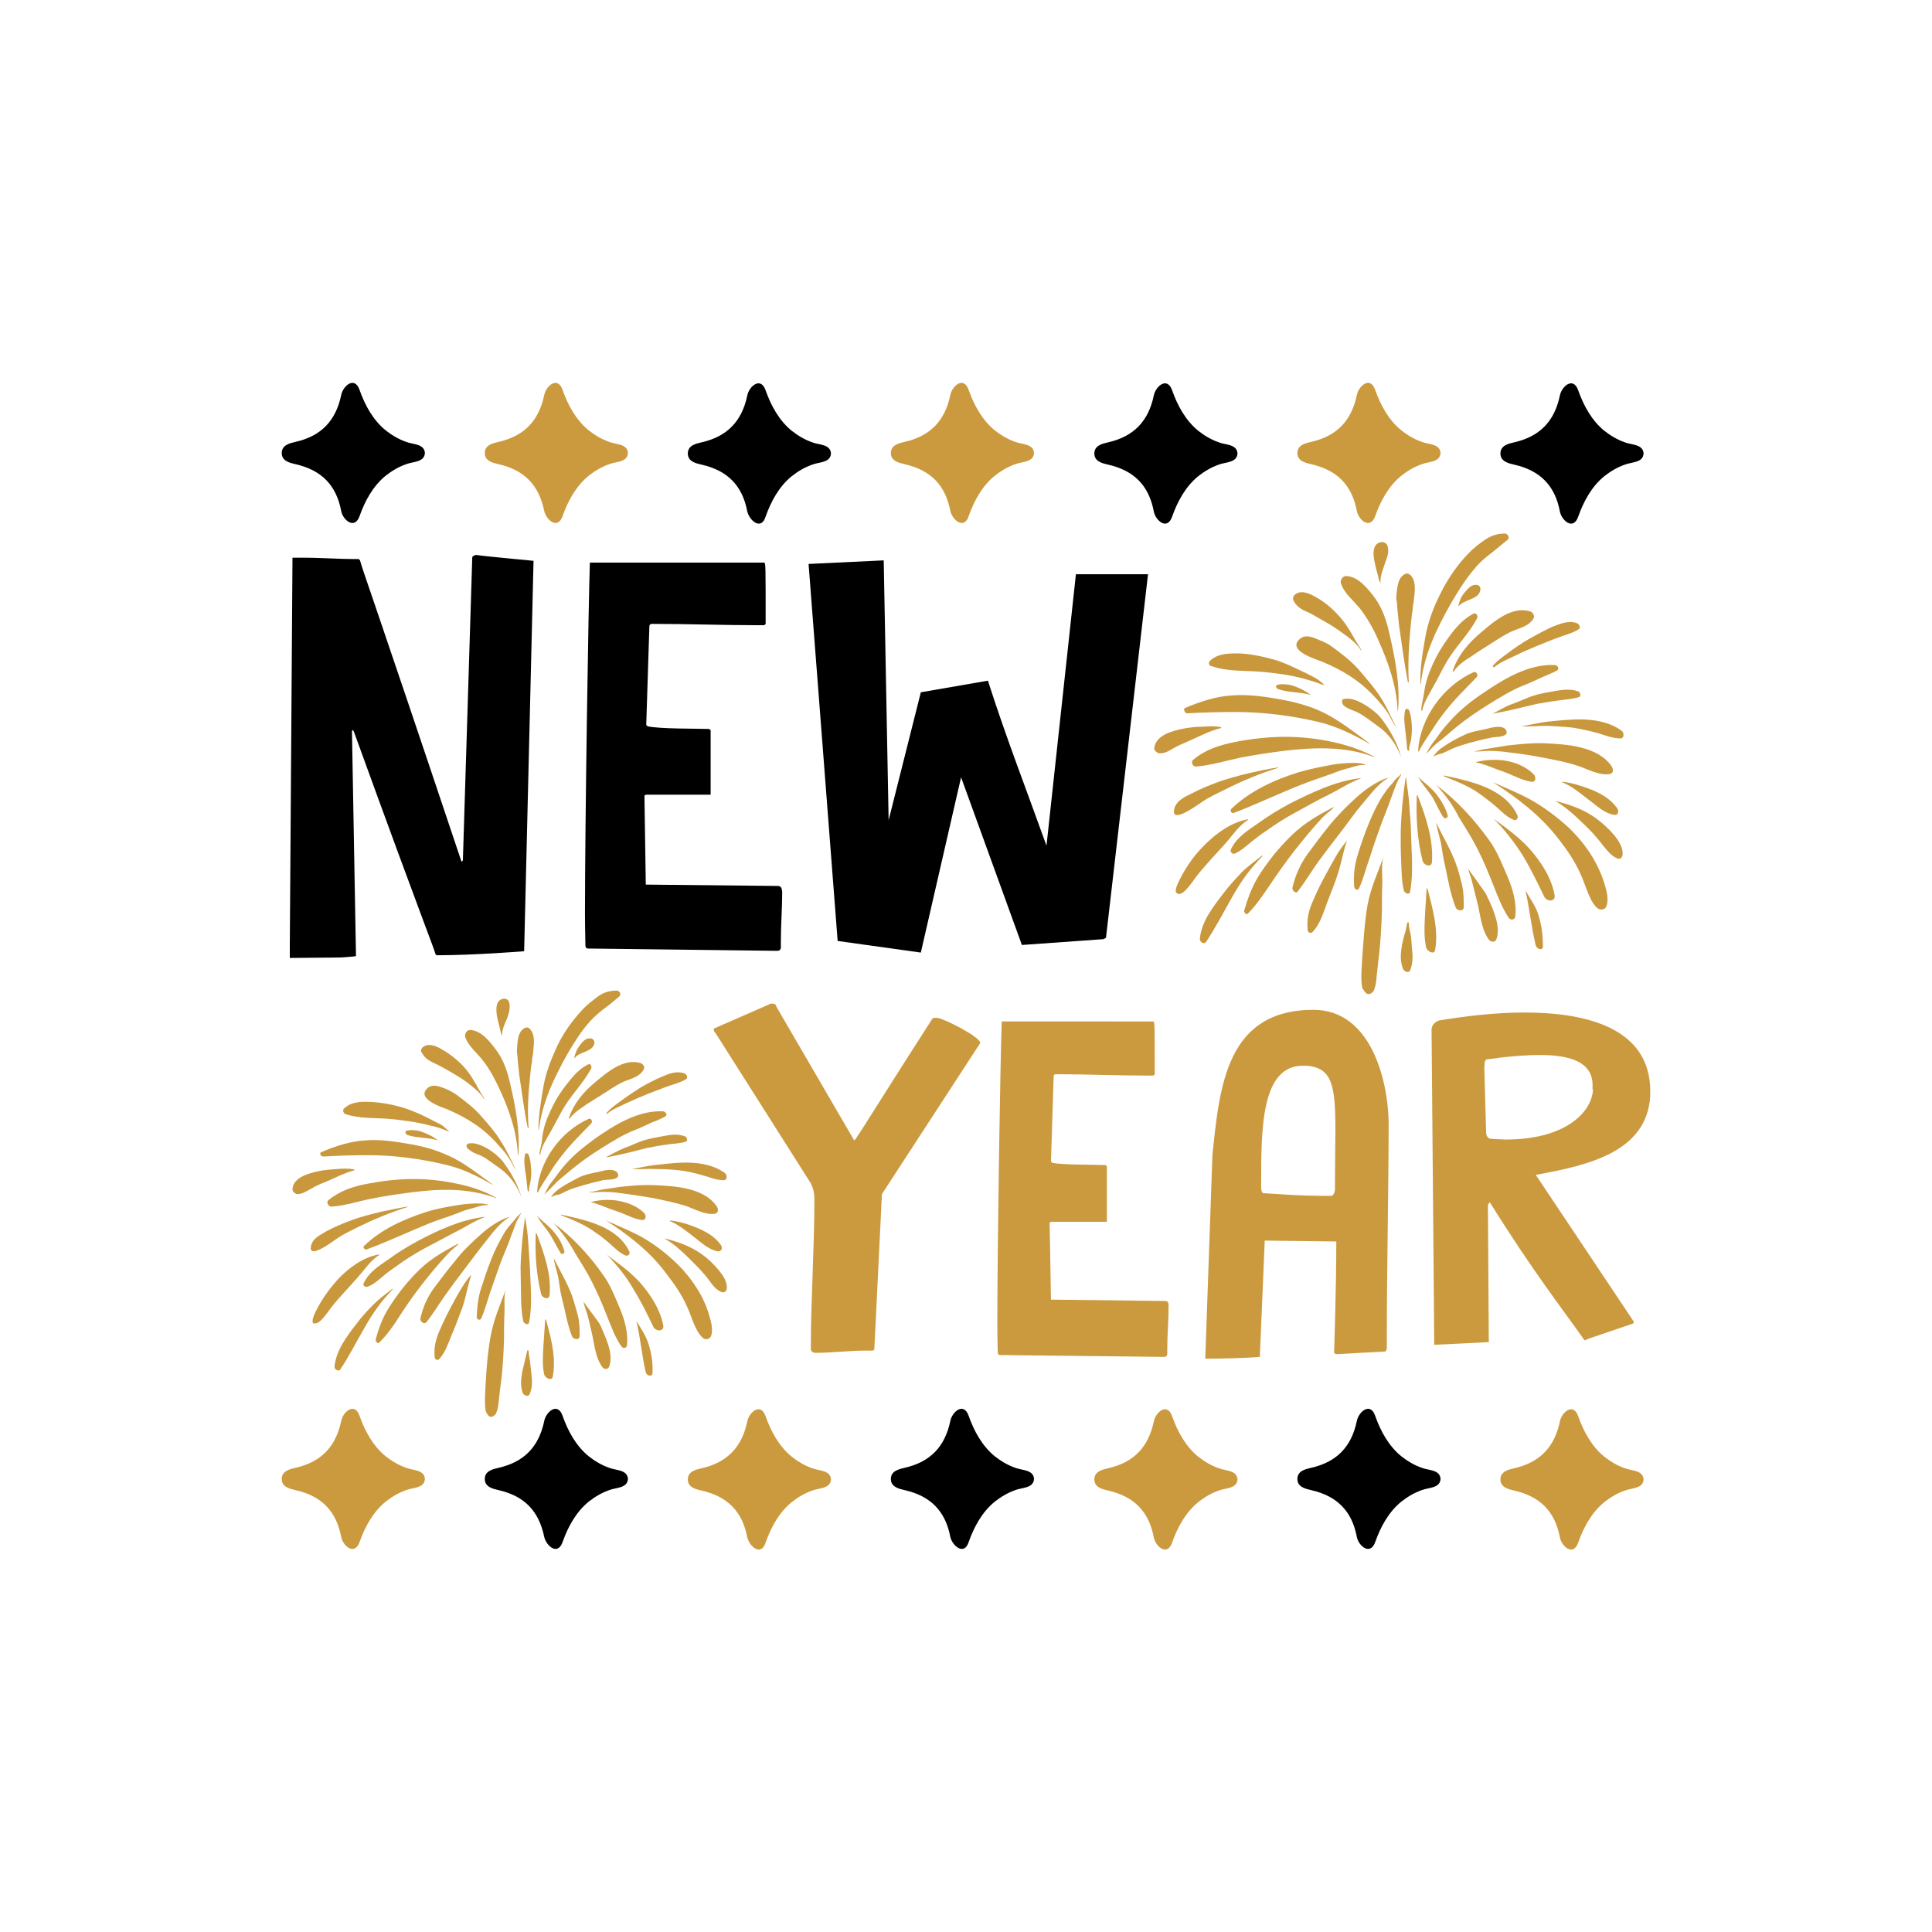 <?xml version="1.0" encoding="utf-8"?>
<!-- Generator: Adobe Illustrator 20.1.0, SVG Export Plug-In . SVG Version: 6.00 Build 0)  -->
<svg version="1.1" id="Calque_1" xmlns="http://www.w3.org/2000/svg" xmlns:xlink="http://www.w3.org/1999/xlink" x="0px" y="0px"
	 viewBox="0 0 432 432" style="enable-background:new 0 0 432 432;" xml:space="preserve">
<style type="text/css">
	.st0{fill:#E30613;}
	.st1{fill:#CB9A3E;}
	.st2{fill:#008D36;}
	.st3{fill:#D31C17;}
	.st4{fill:#E3E2E2;}
	.st5{fill:none;}
	.st6{fill:#3AAA35;}
	.st7{fill:#C9973C;}
	.st8{fill:#CC7B26;}
	.st9{fill:#432918;}
	.st10{fill:#936037;}
	.st11{fill:#B17F4A;}
	.st12{fill:#FFFFFF;}
	.st13{fill:#E7323B;}
	.st14{fill:#382C23;}
	.st15{fill:#020203;}
	.st16{fill:#F8AC14;}
	.st17{fill-rule:evenodd;clip-rule:evenodd;fill:#F8AC14;}
	.st18{fill-rule:evenodd;clip-rule:evenodd;fill:#CB9A3E;}
	.st19{fill-rule:evenodd;clip-rule:evenodd;fill:#C9973C;}
	.st20{fill:#D82116;}
	.st21{fill:#CF7913;}
	.st22{fill:#BDBABA;}
	.st23{fill:#13110C;}
	.st24{fill-rule:evenodd;clip-rule:evenodd;}
	.st25{fill-rule:evenodd;clip-rule:evenodd;fill:#008D36;}
	.st26{fill:#36A9E1;}
	.st27{fill:#E8E8E8;}
	.st28{fill:#030304;}
	.st29{fill:#ED6F2D;}
	.st30{fill:#2D8535;}
	.st31{fill:#442A19;}
</style>
<g>
	<g>
		<g>
			<path d="M105.6,124.6l-2.1,67.8l-0.3,0.3c-20.9-62.4-22-64.8-22.7-67.4l-0.3-0.3h-1.5c-2.4,0-7.9-0.3-10.3-0.3h-3l-0.6,86.7v2.8
				c1.5,0,9.8-0.1,11.1-0.1c0.6,0,3.1-0.2,3.7-0.3l-0.9-50.3l0.2-0.3c0.1,0.1,0.3,0.6,0.3,0.6c16.3,44.9,18.1,48.8,18.1,49.4
				l0.3,0.4c8.4,0,19.6-0.9,19.6-0.9l2.1-87.3c-1.9-0.2-10.8-1-12.7-1.3C106.3,124,105.6,124.4,105.6,124.6z"/>
			<path d="M173.9,198.1l-29.5-0.3l-0.3-19.9l0.3-0.2h14.5v-14.4l-0.3-0.3c-3.1-0.1-11.1,0-13.8-0.6l-0.3-0.3l0.7-22
				c0-0.4,0.2-0.6,0.6-0.6c8,0,16,0.3,24,0.3h1.1l0.3-0.3c0-13,0-13.5-0.3-13.7h-39c-0.3,7.6-1.1,58.2-1.1,78.3
				c0,3.6,0.1,6.2,0.1,7.4c0.1,0.6,0.4,0.6,0.8,0.6h0.4l41.2,0.5h0.4c0.4,0,0.7,0,0.9-0.6v-1.5c0-3.7,0.3-7.3,0.3-11.1
				C174.8,198.8,174.8,198.1,173.9,198.1z"/>
			<path d="M240.6,128.2l-6.6,60.9c-4.7-13.1-9-24.1-13.1-36.9l-15,2.6l-7.2,28.6l-1.1-58.1l-16.8,0.8l6.5,84.3l18.6,2.6l9-39.2
				l13.6,37.5l18.2-1.3l0.6-0.3l9.4-81.3H240.6z"/>
		</g>
	</g>
	<g>
		<path class="st1" d="M209.6,227.6c-0.3,0-0.9,0-0.9,0l-0.3,0.3c-9.9,15.4-15.3,24.2-17.1,26.8c0,0-0.2,0.2-0.3,0.3l-17.4-29.9
			c-0.1-0.7-0.7-0.7-1.2-0.7l-12.8,5.6c0,0.5,0,0.6,0.4,1l21.3,33.6c0.6,1.3,0.8,2.2,0.8,3.6c0,11.1-0.8,22.2-0.8,33.4
			c0,0.6,0.5,0.9,1.1,0.9c3.7,0,7.4-0.5,11.2-0.5h1.6l0.3-0.3l1.7-34.7l22-33.8C219,231.7,210.9,227.7,209.6,227.6z"/>
		<path class="st1" d="M260.5,290.9l-25.5-0.3l-0.3-17.2l0.3-0.2h12.5v-12.4l-0.3-0.3c-2.7-0.1-9.6,0-11.9-0.5l-0.3-0.3l0.6-19
			c0-0.4,0.2-0.5,0.5-0.5c6.9,0,13.9,0.3,20.8,0.3h1l0.3-0.3c0-11.3,0-11.6-0.3-11.8H224c-0.3,6.6-1,50.3-1,67.7
			c0,3.1,0.1,5.3,0.1,6.4c0.1,0.5,0.4,0.5,0.7,0.5h0.4l35.6,0.4h0.4c0.4,0,0.6,0,0.8-0.5v-1.3c0-3.2,0.3-6.3,0.3-9.6
			C261.3,291.5,261.3,290.9,260.5,290.9z"/>
		<path class="st1" d="M293.7,225.8c-19.4,0-21,16.9-22.6,32.5l-1.6,45.5c3.3,0,8.9-0.1,12.2-0.4l1.1-26l16,0.2
			c0,10.8-0.5,24.9-0.5,24.9l0.4,0.3l11-0.6c0.3,0,0.4-0.7,0.4-0.8v-2.6c0-16,0.4-33.2,0.4-48.1
			C310.3,241.4,306.5,225.8,293.7,225.8z M298.5,265.9c0,0.5-0.2,1.2-0.7,1.5c-8.1,0-11.4-0.4-15.3-0.6c-0.4-0.1-0.5-0.7-0.5-1.3
			v-0.8c0-12.3,0-26.4,9.3-26.4h0.9c5.6,0.5,6.4,4.2,6.4,14.3C298.6,256.2,298.5,260.5,298.5,265.9z"/>
		<path class="st1" d="M369,245.1V244c0-14-14-17.6-28.1-17.6c-6.9,0-13.9,0.9-19.2,1.8c-1,0.4-1.6,1.2-1.6,2l0.6,70.5l12.2-0.6
			l-0.2-30.7l0.4-0.6c10,16,16.3,23.9,21.2,30.9c0.1,0,0.7-0.2,0.7-0.3l10-3.4c0.3-0.1,0.3-0.2,0.3-0.5l-21.9-32.8
			C355.7,260.5,368.2,257.4,369,245.1z M356.2,243.6c-0.3,5.3-6.4,11.2-19.5,11.2c-0.8,0-1.6-0.1-2.4-0.1l-1.2-0.1
			c-0.7-0.3-0.8-1-0.8-1.5l-0.4-14.3l0.1-1.4l0.3-0.5l2.4-0.3c0.2,0,0.4-0.1,0.6-0.1c2.7-0.3,5.9-0.6,9-0.6c6.2,0,11.8,1.3,11.8,6.7
			V243.6z"/>
	</g>
	<g>
		<path class="st7" d="M104.7,255.7c1.3-0.3,2.7,0.3,3.9,0.9c1.3,0.7,3,2,3.9,3.2c1.8,2.4,3.3,5.1,4.1,7.9c0,0,0,0,0,0
			c-1-2.6-2.6-4.9-4.9-6.5c-1.1-0.8-2.2-1.6-3.4-2.4c-1.2-0.7-2.6-0.9-3.6-1.9C104.3,256.7,104.1,255.9,104.7,255.7z"/>
		<path class="st7" d="M95.5,243.4c0.9-0.9,2-0.7,3.2-0.3c1.2,0.4,2.4,1,3.4,1.7c2,1.5,4,3,5.6,4.9c1.5,1.7,3.1,3.5,4.3,5.5
			c1.3,2,2.2,4,3.2,6.1c0,0.1,0,0.1-0.1,0c-0.5-0.9-0.9-1.8-1.5-2.6c-0.6-1-1.4-1.8-2.2-2.7c-3.2-3.7-7-6.1-11.5-8
			C98.8,247.6,93.1,245.7,95.5,243.4z"/>
		<path class="st7" d="M105.1,230.3c2.6,0.1,4.6,2.8,6,4.7c1.6,2.2,2.4,4.8,3,7.4c1.2,5.2,2.2,10.5,1.8,15.9c0,0-0.1,0-0.1,0
			c-0.2-5.2-2-10.3-4.2-15c-1-2.1-2.1-4.2-3.5-6c-1.3-1.8-3.4-3.3-4.1-5.5C103.9,231.1,104.4,230.3,105.1,230.3z"/>
		<path class="st7" d="M94.5,234.2c1.3-1.1,3.1-0.3,4.4,0.5c1.6,0.9,3.1,2.1,4.4,3.4c1.1,1.1,2,2.4,2.8,3.8c0.4,0.6,0.7,1.3,1.1,1.9
			c0.3,0.7,0.8,1.2,1.1,1.9c0,0.1-0.1,0.1-0.1,0c-0.6-1.1-1.9-2.2-2.9-3c-1.1-0.9-2.3-1.7-3.5-2.4c-1.3-0.8-2.6-1.5-3.9-2.2
			c-1.4-0.7-2.7-1.1-3.5-2.6C94,235.1,94.1,234.6,94.5,234.2z"/>
		<path class="st7" d="M76.9,247.9c1.7-1.6,3.8-1.6,6-1.5c2.4,0.1,5,0.6,7.3,1.3c2.3,0.7,4.6,1.8,6.7,2.9c0.7,0.4,1.5,0.7,2.2,1.2
			c0.1,0.1,0.2,0.1,0.2,0.2c0.4,0.3,0.8,0.7,1.2,1c-0.4-0.1-0.8-0.2-1.2-0.4c-1-0.4-2-0.7-3-0.9c-3-0.8-6-1.2-9.1-1.5
			c-3.4-0.3-6.7,0-10-1.1C76.9,249,76.5,248.3,76.9,247.9z"/>
		<path class="st7" d="M71.9,257.6c3-1.3,6.4-2.4,9.7-2.6c3.5-0.3,7.1,0.3,10.5,0.9c3.4,0.6,6.5,1.6,9.6,3.2c3,1.6,5.6,3.7,8.4,5.7
			c0,0,0,0.1,0,0.1c-3.5-2-6.7-3.6-10.6-4.5c-5.5-1.3-11.4-2.1-17.1-2.1c-3.4,0-6.7,0.1-10.1,0.3C71.7,258.6,71.3,257.8,71.9,257.6z
			"/>
		<path class="st7" d="M121.5,243c0.6-3.3,1.7-6.1,3.1-9.1c1.4-3,3.4-5.7,5.6-8.1c1-1.1,2.2-2,3.4-2.9c1.3-1,2.7-1.4,4.3-1.4
			c0.6,0,1.1,0.8,0.6,1.3c-1,0.8-2,1.7-3.1,2.5c-1.2,0.9-2.4,1.9-3.4,3c-2.1,2.3-3.6,4.8-5.2,7.5c-2.9,5.2-5.6,10.8-6.3,16.8
			c0,0.1-0.1,0-0.1,0C120.4,249.3,121,246.1,121.5,243z"/>
		<path class="st7" d="M117.5,229.8c0.4-0.2,0.9,0.1,1.1,0.4c1.2,1.5,0.7,3.6,0.6,5.3c0,0.4-0.2,0.8-0.2,1.2c0,0.5-0.1,1-0.2,1.5
			c-0.1,0.9-0.2,1.8-0.3,2.7c-0.4,3.8-0.6,7.5-0.3,11.3c0,0.1-0.1,0.1-0.2,0c-0.8-3.9-1.3-7.9-1.9-11.9c-0.1-0.9-0.2-1.8-0.3-2.8
			c0-0.4-0.1-0.8-0.1-1.2c0-0.5-0.2-1.1-0.1-1.6C115.7,233.1,115.7,230.5,117.5,229.8z"/>
		<path class="st7" d="M112.3,231.7c-0.1-0.2-0.2-0.5-0.3-0.7c0-0.2-0.1-0.4-0.1-0.5c-0.2-1-0.5-1.9-0.7-2.9
			c-0.3-1.5-0.6-4.2,1.6-4.3c0.4,0,0.9,0.3,1,0.7c0.4,1.3,0,2.5-0.4,3.7C112.9,228.8,112.1,230.5,112.3,231.7z"/>
		<path class="st7" d="M121.1,255.6c0.1-0.9,0.2-1.8,0.4-2.7c0.4-2.1,1.3-3.9,2.2-5.8c0.9-1.8,2-3.4,3.3-5c1.3-1.7,2.6-3.1,4.5-4.1
			c0.5-0.3,0.9,0.5,0.7,0.9c-1.8,3.4-4.6,6-6.5,9.4c-0.9,1.6-1.7,3.2-2.6,4.8c-0.9,1.6-2,3.2-2.3,5c0,0.1-0.2,0-0.2-0.1
			C120.7,257.3,120.9,256.5,121.1,255.6z"/>
		<path class="st7" d="M129.6,233.8c0.7-0.9,1.4-1.8,2.6-1.6c0.5,0.1,0.8,0.7,0.7,1.1c-0.4,2-3.4,1.8-4.4,3.3c0,0-0.1,0-0.1,0
			C128.6,235.5,129,234.6,129.6,233.8z"/>
		<path class="st7" d="M131.6,250.2c0.6-0.3,1,0.6,0.6,1c-2.2,2.3-4.5,4.5-6.5,7.1c-1,1.3-2,2.6-2.8,4c-0.9,1.4-1.9,2.8-2.6,4.3
			c0,0.1-0.2,0-0.2-0.1C120.5,259.7,125.3,253,131.6,250.2z"/>
		<path class="st7" d="M127.2,250c1.1-3.3,3.3-5.9,6-8.1c2.6-2.2,6.3-5.3,10-4.2c0.6,0.2,1.1,0.9,0.7,1.5c-0.8,1.4-2.4,1.9-3.8,2.4
			c-1.6,0.6-3.1,1.6-4.6,2.6c-1.4,0.9-2.9,1.8-4.3,2.7c-1.4,1-2.8,1.8-3.8,3.2C127.3,250.2,127.2,250.1,127.2,250z"/>
		<path class="st7" d="M117.4,258.1c0.1-0.4,0.7-0.2,0.8,0.1c0.5,1.3,0.5,2.6,0.6,4c0,0.7-0.1,1.5-0.2,2.1c-0.1,0.6-0.4,1.4-0.3,2
			c0,0.1-0.2,0.2-0.2,0.1c-0.2-0.3-0.2-0.6-0.2-0.9c-0.1-0.9-0.2-1.8-0.3-2.7C117.3,261.2,117.1,259.6,117.4,258.1z"/>
		<path class="st7" d="M121.7,267.1c0.3-0.6,0.6-1.1,0.9-1.7c0.3-0.6,0.9-1.2,1.3-1.8c0.8-1.1,1.6-2.2,2.5-3.2
			c1.9-2.2,4.2-4,6.5-5.7c4.4-3.1,9.8-6.5,15.4-6.2c0.4,0,1.1,0.8,0.5,1.1c-1,0.6-2,1-3.1,1.4c-1.3,0.6-2.5,1.2-3.8,1.7
			c-2.6,1-5.1,2.6-7.5,4.1c-2.3,1.4-4.5,3-6.6,4.7c-1,0.8-2,1.7-3.1,2.6C123.7,265.1,122.8,266.1,121.7,267.1
			C121.8,267.3,121.7,267.2,121.7,267.1z"/>
		<path class="st7" d="M135.6,248.9c0.9-1.1,2.1-1.9,3.2-2.7c1.4-1.1,2.9-2,4.4-3c1.5-0.9,3.1-1.7,4.7-2.4c1.6-0.7,3.3-1.4,5.1-0.8
			c0.4,0.1,1,0.9,0.4,1.3c-1.3,0.8-2.7,1.1-4.1,1.6c-1.6,0.6-3.2,1.2-4.7,1.8c-1.5,0.6-3.1,1.3-4.6,2c-1.4,0.7-3,1.3-4.2,2.3
			C135.6,249.2,135.5,249,135.6,248.9z"/>
		<path class="st7" d="M123.2,267.7c0.5-0.9,1.4-1.6,2.3-2.2c1.2-0.8,2.6-1.5,3.9-2.2c1.4-0.7,3.1-1,4.6-1.3
			c1.1-0.3,2.7-0.7,3.7-0.1c0.4,0.2,0.8,1,0.3,1.4c-0.8,0.6-2.2,0.4-3.2,0.6c-1.4,0.3-2.9,0.7-4.3,1.1c-1.3,0.4-2.5,0.7-3.8,1.3
			c-0.6,0.3-1.1,0.6-1.7,0.8C124.5,267.1,123.8,267.4,123.2,267.7C123.2,267.8,123.2,267.7,123.2,267.7z"/>
		<path class="st7" d="M141.3,261.4c1.7-0.3,3.4-0.7,5.2-0.9c1.8-0.2,3.6-0.4,5.3-0.5c3.5-0.2,7.4,0.2,10.3,2.3
			c0.5,0.4,0.6,1.6-0.3,1.6c-1.7,0-3.1-0.7-4.7-1.1c-1.7-0.5-3.4-0.9-5.1-1.1c-1.8-0.2-3.5-0.3-5.3-0.3
			C144.9,261.3,143.1,261.5,141.3,261.4C141.3,261.5,141.3,261.4,141.3,261.4z"/>
		<path class="st7" d="M135.4,258.8c1.4-0.7,2.7-1.5,4.2-2.1c1.5-0.5,3-1.3,4.6-1.8c1.4-0.4,2.9-0.6,4.3-0.9
			c1.6-0.3,3.1-0.5,4.7,0.1c0.4,0.2,0.7,1,0.1,1.2c-1.3,0.4-2.7,0.4-4,0.6c-1.6,0.2-3.1,0.5-4.7,0.8
			C141.5,257.5,138.5,258.3,135.4,258.8C135.4,258.9,135.4,258.9,135.4,258.8z"/>
		<path class="st7" d="M131.6,266.6c1-0.1,2-0.4,3-0.6c1.3-0.2,2.6-0.4,4-0.6c2.5-0.3,5.1-0.5,7.6-0.4c4.6,0.2,11.2,0.5,14.1,4.8
			c0.4,0.6,0.3,1.5-0.5,1.6c-2.2,0.3-4.5-1.1-6.6-1.8c-2.3-0.7-4.7-1.2-7.1-1.7c-2.4-0.4-4.9-0.8-7.3-1.1c-1.3-0.2-2.7-0.3-4-0.3
			C133.7,266.5,132.6,266.7,131.6,266.6C131.6,266.6,131.5,266.6,131.6,266.6z"/>
		<path class="st7" d="M132.1,268.8c1.7-0.5,3.7-0.6,5.5-0.4c2.3,0.3,4.8,1.2,6.4,2.8c0.6,0.6,0.5,1.7-0.5,1.6c-2-0.3-3.8-1.4-5.7-2
			C135.9,270.2,134.1,269.3,132.1,268.8C132.1,268.9,132,268.9,132.1,268.8z"/>
		<path class="st7" d="M135.5,272.9c2.7,1.2,5.4,2.3,8,3.7c2.8,1.6,5.4,3.6,7.7,5.8c2.2,2.1,4.2,4.7,5.7,7.5
			c0.7,1.4,1.3,2.8,1.7,4.3c0.4,1.3,0.9,3.2,0.4,4.5c-0.3,0.8-1.3,1-1.9,0.4c-1-0.9-1.6-2.3-2.1-3.5c-0.5-1.2-0.9-2.5-1.5-3.7
			c-1.1-2.5-2.8-4.9-4.5-7.1C145.4,279.9,140.6,276.2,135.5,272.9C135.5,273,135.5,272.9,135.5,272.9z"/>
		<path class="st7" d="M123.8,273.5c4.2,3.1,8,7.2,11,11.5c1.7,2.3,2.8,5.2,3.9,7.8c1,2.4,1.8,5.4,1.5,8c-0.1,0.7-0.9,0.8-1.3,0.2
			c-1.4-2-2.3-4.6-3.2-6.8c-1-2.6-2.1-5.1-3.3-7.5c-1.1-2.2-2.5-4.4-3.8-6.5C127.3,277.8,125.7,275.6,123.8,273.5
			C123.7,273.6,123.8,273.5,123.8,273.5z"/>
		<path class="st7" d="M135.7,280.6c2.7,2,5.4,3.9,7.6,6.4c2.3,2.7,4.3,5.8,5,9.3c0.3,1.5-1.6,1.5-2.2,0.4c-1.4-2.9-2.8-5.8-4.5-8.5
			C140,285.4,138,282.9,135.7,280.6C135.6,280.7,135.6,280.6,135.7,280.6z"/>
		<path class="st7" d="M142.3,295.4c1,1.6,2.1,3.2,2.7,5.1c0.7,2.2,1,4.2,0.9,6.5c0,1-1.3,0.6-1.5-0.1
			C143.5,303,143.2,299.1,142.3,295.4C142.2,295.3,142.2,295.3,142.3,295.4z"/>
		<path class="st7" d="M125.5,271.6c5.4,1.2,12.5,2.6,15.2,8.2c0.3,0.6-0.3,1.2-0.9,0.9c-1.3-0.6-2.2-1.5-3.2-2.4
			c-1-0.9-2.1-1.8-3.3-2.6c-2.4-1.8-5.1-2.9-7.9-4C125.4,271.7,125.4,271.6,125.5,271.6z"/>
		<path class="st7" d="M148.5,276.9c3,0.7,6,1.8,8.5,3.6c1.4,1,2.6,2.2,3.7,3.5c0.9,1.1,2,2.6,1.8,4.2c-0.1,0.6-0.6,0.9-1.2,0.7
			c-1.2-0.5-2.1-1.7-2.8-2.7c-0.9-1.2-1.9-2.3-3-3.4C153.2,280.5,151.2,278.4,148.5,276.9C148.4,276.9,148.4,276.9,148.5,276.9z"/>
		<path class="st7" d="M119.8,275.8c0-0.1,0.2-0.1,0.2,0c1.6,4.4,3.3,8.9,2.9,13.7c-0.1,1.3-1.7,0.8-1.9-0.2
			C119.9,284.9,119.6,280.3,119.8,275.8z"/>
		<path class="st7" d="M117.4,272.1C117.4,272,117.5,272,117.4,272.1c0.3,1.8,0.6,3.6,0.7,5.4c0.1,2,0.3,4,0.4,6
			c0.1,4,0.6,8.3-0.2,12.2c-0.2,0.8-1.2,0.2-1.3-0.3c-0.4-1.9-0.5-4-0.5-6c0-2-0.1-4-0.1-6C116.5,279.6,116.9,275.8,117.4,272.1z"/>
		<path class="st7" d="M123.8,281.3c1.4,2.8,3,5.5,4.1,8.4c0.5,1.5,0.9,2.9,1.3,4.4c0.4,1.5,0.4,3,0.4,4.6c0,1.1-1.4,0.8-1.7,0.1
			c-1.1-2.8-1.5-5.7-2.3-8.7c-0.4-1.5-0.5-3.1-0.8-4.6C124.5,284.1,124,282.7,123.8,281.3C123.7,281.3,123.8,281.3,123.8,281.3z"/>
		<path class="st7" d="M134,295.9c0.3,0.5,0.5,1,0.7,1.5c1,2.3,2.5,5.6,1.5,8.2c-0.3,0.7-1.1,0.6-1.5,0.1c-1.7-2.3-1.8-5.5-2.5-8.2
			c-0.3-1.3-0.6-2.7-1-4c-0.2-0.7-0.6-1.6-0.7-2.4C131.6,292.7,132.9,294.3,134,295.9z"/>
		<path class="st7" d="M121.5,301.1c0.1-2,0.3-4,0.4-6c0-0.1,0.2-0.1,0.2,0c1.1,4.1,2.3,8.4,1.5,12.7c-0.2,1.1-1.7,0.3-1.9-0.4
			C121.2,305.2,121.4,303.2,121.5,301.1z"/>
		<path class="st7" d="M120.1,271.9c1.2,1.2,2.6,2.2,3.7,3.5c1.1,1.3,2,2.8,2.4,4.4c0.1,0.6-0.7,0.8-0.9,0.3
			c-0.8-1.3-1.4-2.6-2.2-3.9C122.1,274.6,120.9,273.4,120.1,271.9C120,271.9,120,271.8,120.1,271.9z"/>
		<path class="st7" d="M149.9,272.9c1.9,0.2,3.9,0.8,5.6,1.5c2.2,0.9,4.3,2,5.7,4c0.4,0.6,0.2,1.5-0.7,1.4c-2.1-0.4-3.6-1.9-5.3-3.2
			c-1.7-1.3-3.5-2.8-5.5-3.6C149.9,273,149.8,272.9,149.9,272.9z"/>
		<path class="st7" d="M107.6,288c0.7-2.1,1.4-4.3,2.2-6.3c0.8-2.1,1.8-4,2.9-5.9c0.5-0.9,1.2-1.7,1.9-2.5c0.3-0.3,0.6-0.7,0.9-1.1
			c0.3-0.3,0.7-0.6,0.9-0.9c0,0,0.1,0,0.1,0c-0.1,0.2-0.2,0.4-0.3,0.6c-0.3,0.5-0.6,1-0.8,1.5c-0.4,1-0.7,2-1.1,2.9
			c-0.7,2.2-1.7,4.2-2.5,6.4c-0.7,2-1.4,4-2.1,6c-0.7,2-1.2,4.1-2.1,6.1c-0.3,0.6-1.1,0.2-1-0.4C106.7,292.2,106.9,290.1,107.6,288z
			"/>
		<path class="st7" d="M98,298.2c0.8-1.9,1.7-3.8,2.7-5.7c0.9-1.7,1.8-3.4,2.9-5.1c0.5-0.8,1.1-1.6,1.8-2.4
			c-0.7,2.1-1.1,4.3-1.7,6.4c-0.2,0.7-0.4,1.3-0.7,2c-0.7,1.9-1.4,3.7-2.2,5.6c-0.7,1.7-1.3,3.5-2.6,4.9c-0.3,0.4-1,0.1-1-0.4
			C97,301.6,97.3,300.1,98,298.2z"/>
		<path class="st7" d="M110.9,316.1c-0.5,0.6-1.2,1.1-1.8,0.3c-0.2-0.3-0.4-0.6-0.5-0.9c-0.3-2-0.1-4.2,0-6.2
			c0.2-3.7,0.5-7.4,1.2-11c0.7-3.5,2.1-6.7,3.3-10c-0.5,1.5-0.2,3.8-0.3,5.4c-0.1,1.9-0.1,3.8-0.1,5.7c-0.1,3.5-0.3,7.1-0.8,10.6
			c-0.2,1.4-0.3,2.9-0.5,4.3C111.3,315,111.1,315.6,110.9,316.1z"/>
		<path class="st7" d="M94,294.8c0.6-2.6,1.6-4.9,3.2-7c1.5-2,3-4,4.6-5.9c1.6-2.1,3.5-3.9,5.5-5.7c1.9-1.7,4.1-3.3,6.5-4.1
			c0,0,0.1,0.1,0,0.1c-2.1,1.3-3.7,3.5-5.2,5.4c-1.7,2.1-3.3,4.3-4.9,6.4c-1.4,1.8-2.7,3.6-4,5.4c-1.5,2.1-2.8,4.3-4.4,6.3
			C94.7,296.2,93.9,295.4,94,294.8z"/>
		<path class="st7" d="M84,299.5c0.7-2.5,1.5-4.8,2.9-7c2-3.2,4.3-6.1,7-8.7c2.6-2.5,5.4-4,8.5-5.7c0.1,0,0.1,0.1,0.1,0.1
			c-0.7,0.7-1.6,1.3-2.3,2.1c-4,4.3-7.8,9.2-11,14.2c-1.3,2.1-2.7,4-4.4,5.7C84.5,300.6,83.9,299.9,84,299.5z"/>
		<path class="st7" d="M73.4,268.4c2.5-2.1,5.5-3.1,8.7-3.7c6.8-1.3,12.9-1.5,19.7-0.1c3.1,0.6,6.3,1.6,9.1,3.2c0,0,0,0.1,0,0.1
			c-6-2.3-12.6-2.1-18.8-1.3c-3,0.4-6,0.8-8.9,1.4c-3.1,0.6-6,1.6-9.1,1.8C73.4,269.8,72.9,268.8,73.4,268.4z"/>
		<path class="st7" d="M69.5,278.9c0.2-1.9,2-2.7,3.5-3.6c1.9-1,4-1.9,6-2.6c1.9-0.7,4-1.2,6-1.7c2-0.4,4.1-0.9,6.1-1.2
			c0,0,0.1,0.1,0,0.1c-3.8,1.2-7.4,2.7-10.9,4.4c-1.6,0.8-3.3,1.6-4.8,2.6C74.8,277.3,69.2,281.6,69.5,278.9z"/>
		<path class="st7" d="M81.4,278.6c3.8-3.7,8.9-6,13.9-7.6c2.5-0.8,5-1.2,7.5-1.6c1.3-0.2,2.6-0.3,3.9-0.3c0.8,0,1.8,0,2.5,0.3
			c0,0,0,0.1,0,0.1c-1-0.2-2.3,0.3-3.3,0.6c-1.2,0.3-2.3,0.6-3.4,1.1c-2.3,0.9-4.7,1.6-6.9,2.5c-4.6,1.9-9.1,4-13.7,5.7
			C81.4,279.4,81.1,278.8,81.4,278.6z"/>
		<path class="st7" d="M81.3,287c1.1-2.5,3.5-4,5.7-5.5c2-1.5,4.2-2.8,6.4-4c4.5-2.4,9.7-4.8,14.9-5.4c0,0,0.1,0,0,0.1
			c-2.3,0.8-4.4,2.3-6.5,3.3c-2.3,1.2-4.5,2.4-6.8,3.6c-2.2,1.2-4.3,2.5-6.2,3.9c-1.1,0.8-2.2,1.5-3.2,2.4c-1.1,0.9-2,1.8-3.4,2.3
			C81.6,287.9,81.1,287.4,81.3,287z"/>
		<path class="st7" d="M69.9,295.5c-0.1-1,1.1-3,1.3-3.4c1.2-2.2,2.7-4.2,4.4-6.1c2.4-2.5,5.6-4.9,9.1-5.5c0.1,0,0.1,0.1,0.1,0.1
			c-1.9,1.2-3.2,3.2-4.7,4.9c-2,2.3-4.1,4.4-6,6.8c-0.7,0.9-2.5,3.8-3.7,3.6C70,296,69.9,295.8,69.9,295.5z"/>
		<path class="st7" d="M79.8,295.9c1.1-1.5,2.4-2.9,3.7-4.2c1.3-1.3,2.8-2.4,4.2-3.5c0.1,0,0.2,0.1,0.1,0.1
			c-1.2,1.3-2.3,2.5-3.3,3.9c-1.1,1.5-2.1,3.1-3,4.7c-1.8,3.1-3.4,6.3-5.4,9.3c-0.4,0.6-1.4,0-1.3-0.7
			C75.2,301.9,77.6,298.7,79.8,295.9z"/>
		<path class="st7" d="M116.8,306.6c0.2-0.9,0.4-1.7,0.6-2.5c0.2-0.7,0.3-1.4,0.5-2.1c0.1-0.2,0.3,0,0.3,0.1c0,0.7,0.2,1.5,0.3,2.2
			c0.1,0.9,0.2,1.8,0.3,2.7c0.2,1.6,0.3,3.3-0.4,4.8c-0.3,0.6-1.3,0.2-1.5-0.3C116.3,309.9,116.5,308.3,116.8,306.6z"/>
		<path class="st7" d="M65.4,265.8c0.3-2.6,3.6-3.4,5.7-3.9c1.4-0.3,2.8-0.4,4.2-0.5c1.3-0.1,2.6-0.2,3.9,0.1c0.1,0,0.1,0.1,0,0.2
			c-2.3,0.6-4.5,1.8-6.7,2.7c-1.1,0.4-2.1,0.9-3.1,1.5c-0.9,0.5-2,1.2-3.1,1.1C65.9,266.8,65.3,266.4,65.4,265.8z"/>
		<path class="st7" d="M91,252.8c1-0.2,1.9-0.1,2.8,0.1c1.5,0.5,2.9,1.1,4.1,2.1c-2.2-0.7-4.6-0.5-6.8-1.2
			C90.7,253.6,90.4,252.9,91,252.8z"/>
	</g>
	<g>
		<path class="st7" d="M300.5,156.3c1.4-0.3,2.9,0.3,4.2,1c1.4,0.8,3.2,2.1,4.2,3.4c1.9,2.5,3.6,5.5,4.4,8.6c0,0,0,0,0,0
			c-1.1-2.9-2.8-5.3-5.3-7c-1.2-0.9-2.4-1.8-3.7-2.6c-1.2-0.8-2.8-1-3.9-2C300.1,157.3,299.8,156.4,300.5,156.3z"/>
		<path class="st7" d="M290.5,143c1-1,2.2-0.8,3.5-0.3c1.2,0.5,2.6,1,3.7,1.8c2.2,1.6,4.3,3.2,6.1,5.2c1.6,1.9,3.3,3.8,4.7,5.9
			c1.4,2.1,2.4,4.4,3.5,6.6c0,0.1,0,0.1-0.1,0c-0.6-0.9-1-1.9-1.6-2.8c-0.7-1.1-1.5-2-2.3-2.9c-3.5-4-7.6-6.6-12.5-8.6
			C294.2,147.4,287.9,145.5,290.5,143z"/>
		<path class="st7" d="M301,128.8c2.8,0.1,5,3,6.5,5c1.7,2.4,2.6,5.2,3.2,8c1.3,5.6,2.4,11.4,1.9,17.1c0,0-0.1,0-0.1,0
			c-0.2-5.7-2.2-11.1-4.5-16.2c-1-2.3-2.3-4.5-3.8-6.5c-1.5-1.9-3.7-3.5-4.4-5.9C299.7,129.7,300.2,128.8,301,128.8z"/>
		<path class="st7" d="M289.5,133c1.4-1.2,3.3-0.3,4.7,0.5c1.8,1,3.3,2.2,4.7,3.7c1.2,1.2,2.2,2.6,3.1,4.1c0.4,0.7,0.8,1.4,1.2,2.1
			c0.4,0.7,0.9,1.3,1.2,2c0,0.1-0.1,0.1-0.1,0c-0.7-1.2-2.1-2.4-3.2-3.2c-1.2-0.9-2.5-1.8-3.8-2.6c-1.4-0.8-2.8-1.6-4.2-2.4
			c-1.5-0.7-3-1.2-3.8-2.8C289,134,289.1,133.4,289.5,133z"/>
		<path class="st7" d="M270.5,147.8c1.8-1.7,4.1-1.7,6.5-1.7c2.6,0.1,5.4,0.7,7.9,1.4c2.5,0.7,4.9,2,7.3,3.1
			c0.8,0.4,1.6,0.8,2.4,1.3c0.1,0.1,0.2,0.1,0.3,0.2c0.4,0.4,0.9,0.7,1.3,1.1c-0.5-0.1-0.9-0.2-1.3-0.4c-1.1-0.4-2.1-0.7-3.2-1
			c-3.2-0.9-6.5-1.3-9.8-1.6c-3.6-0.3-7.3,0-10.8-1.2C270.4,149,270.1,148.3,270.5,147.8z"/>
		<path class="st7" d="M265,158.3c3.3-1.4,6.9-2.6,10.5-2.8c3.7-0.3,7.7,0.3,11.4,1c3.7,0.7,7.1,1.7,10.3,3.5c3.2,1.8,6,4,9,6.2
			c0,0,0,0.1,0,0.1c-3.7-2.1-7.3-3.9-11.5-4.9c-6-1.4-12.3-2.2-18.5-2.2c-3.6,0-7.2,0.1-10.9,0.3C264.9,159.3,264.5,158.5,265,158.3
			z"/>
		<path class="st7" d="M318.7,142.5c0.6-3.5,1.8-6.6,3.4-9.8c1.6-3.2,3.6-6.2,6.1-8.8c1.1-1.2,2.4-2.2,3.7-3.1
			c1.4-1,2.9-1.5,4.6-1.5c0.6,0,1.2,0.9,0.6,1.4c-1.1,0.9-2.2,1.8-3.3,2.7c-1.3,1-2.6,2-3.7,3.3c-2.2,2.5-3.9,5.2-5.6,8.1
			c-3.2,5.6-6.1,11.6-6.8,18.1c0,0.1-0.1,0-0.1,0C317.5,149.4,318.1,145.9,318.7,142.5z"/>
		<path class="st7" d="M314.3,128.3c0.4-0.2,0.9,0.1,1.2,0.4c1.3,1.6,0.8,3.9,0.6,5.8c0,0.4-0.2,0.8-0.2,1.3c0,0.5-0.1,1.1-0.2,1.6
			c-0.1,1-0.2,1.9-0.3,2.9c-0.4,4.1-0.6,8.1-0.4,12.2c0,0.1-0.1,0.1-0.2,0c-0.8-4.2-1.4-8.6-2-12.9c-0.1-1-0.2-2-0.3-3
			c0-0.4-0.1-0.9-0.1-1.3c0-0.6-0.2-1.2-0.2-1.8C312.4,131.9,312.4,129,314.3,128.3z"/>
		<path class="st7" d="M308.7,130.4c-0.1-0.2-0.3-0.5-0.4-0.8c0-0.2-0.1-0.4-0.1-0.6c-0.3-1.1-0.6-2.1-0.8-3.2
			c-0.4-1.6-0.7-4.5,1.7-4.6c0.4,0,0.9,0.3,1.1,0.7c0.5,1.4,0,2.7-0.5,4C309.3,127.2,308.5,129,308.7,130.4z"/>
		<path class="st7" d="M318.2,156.2c0.2-1,0.3-1.9,0.5-2.9c0.5-2.2,1.4-4.3,2.4-6.3c1-1.9,2.2-3.7,3.5-5.4c1.4-1.8,2.8-3.3,4.9-4.4
			c0.6-0.3,1,0.6,0.8,1c-1.9,3.7-5,6.5-7,10.1c-1,1.7-1.8,3.5-2.8,5.2c-0.9,1.7-2.1,3.4-2.5,5.4c0,0.1-0.2,0-0.2-0.1
			C317.8,158,318,157.1,318.2,156.2z"/>
		<path class="st7" d="M327.4,132.6c0.8-0.9,1.5-2,2.9-1.8c0.6,0.1,0.8,0.7,0.7,1.2c-0.4,2.1-3.6,2-4.8,3.5c0,0-0.1,0-0.1,0
			C326.3,134.5,326.7,133.4,327.4,132.6z"/>
		<path class="st7" d="M329.5,150.3c0.6-0.3,1.1,0.7,0.7,1.1c-2.4,2.5-4.9,4.9-7,7.6c-1.1,1.4-2.1,2.8-3.1,4.4c-1,1.6-2.1,3-2.8,4.6
			c-0.1,0.1-0.2,0-0.2-0.1C317.5,160.5,322.8,153.3,329.5,150.3z"/>
		<path class="st7" d="M324.8,150.1c1.2-3.6,3.6-6.4,6.5-8.8c2.8-2.4,6.8-5.8,10.8-4.6c0.7,0.2,1.1,1,0.8,1.6
			c-0.9,1.5-2.6,2-4.2,2.6c-1.8,0.7-3.4,1.8-5,2.8c-1.5,1-3.1,1.9-4.6,3c-1.6,1-3,1.9-4.1,3.5C324.9,150.2,324.8,150.1,324.8,150.1z
			"/>
		<path class="st7" d="M314.2,158.8c0.1-0.5,0.8-0.3,0.9,0.1c0.5,1.4,0.6,2.8,0.6,4.3c0,0.7-0.1,1.6-0.2,2.3
			c-0.1,0.6-0.5,1.5-0.4,2.2c0,0.2-0.2,0.2-0.3,0.1c-0.2-0.3-0.2-0.6-0.2-1c-0.1-1-0.2-1.9-0.3-2.9
			C314.1,162.2,313.8,160.5,314.2,158.8z"/>
		<path class="st7" d="M318.9,168.6c0.3-0.6,0.6-1.2,1-1.8c0.4-0.7,1-1.3,1.4-1.9c0.8-1.2,1.7-2.3,2.7-3.4c2-2.3,4.5-4.4,7-6.1
			c4.8-3.3,10.6-7,16.7-6.7c0.5,0,1.1,0.8,0.5,1.2c-1.1,0.6-2.2,1-3.3,1.5c-1.4,0.6-2.7,1.3-4.1,1.8c-2.8,1.1-5.5,2.8-8.1,4.4
			c-2.4,1.5-4.9,3.2-7.1,5c-1.1,0.9-2.2,1.9-3.3,2.8C321,166.3,320,167.4,318.9,168.6C319,168.7,318.9,168.6,318.9,168.6z"/>
		<path class="st7" d="M333.8,148.9c0.9-1.1,2.2-2,3.4-2.9c1.6-1.2,3.1-2.2,4.8-3.2c1.6-0.9,3.3-1.8,5-2.6c1.8-0.7,3.6-1.5,5.5-0.9
			c0.5,0.1,1.1,1,0.5,1.4c-1.4,0.9-2.9,1.2-4.4,1.8c-1.7,0.6-3.4,1.3-5.1,2c-1.7,0.7-3.3,1.4-4.9,2.2c-1.5,0.7-3.2,1.4-4.5,2.5
			C333.9,149.2,333.7,149,333.8,148.9z"/>
		<path class="st7" d="M320.5,169.2c0.6-1,1.5-1.8,2.5-2.4c1.3-0.9,2.8-1.7,4.3-2.4c1.5-0.8,3.3-1,5-1.4c1.2-0.3,2.9-0.8,4-0.2
			c0.5,0.3,0.9,1.1,0.3,1.5c-0.9,0.6-2.4,0.4-3.4,0.7c-1.6,0.3-3.1,0.7-4.6,1.1c-1.4,0.4-2.7,0.8-4.1,1.4c-0.6,0.3-1.2,0.6-1.9,0.9
			C321.9,168.6,321.1,168.8,320.5,169.2C320.5,169.2,320.5,169.2,320.5,169.2z"/>
		<path class="st7" d="M340.1,162.4c1.9-0.3,3.7-0.7,5.6-1c1.9-0.2,3.8-0.4,5.8-0.5c3.7-0.2,8,0.2,11.1,2.5c0.6,0.4,0.6,1.8-0.3,1.7
			c-1.8,0-3.4-0.7-5.1-1.2c-1.8-0.5-3.7-0.9-5.5-1.2c-1.9-0.2-3.8-0.3-5.7-0.4C343.9,162.3,342,162.5,340.1,162.4
			C340,162.5,340,162.4,340.1,162.4z"/>
		<path class="st7" d="M333.7,159.6c1.5-0.7,2.9-1.7,4.5-2.2c1.7-0.6,3.2-1.4,4.9-1.9c1.5-0.5,3.1-0.7,4.7-1
			c1.8-0.3,3.4-0.5,5.1,0.1c0.5,0.2,0.7,1.1,0.1,1.3c-1.4,0.4-2.9,0.5-4.3,0.7c-1.7,0.2-3.4,0.5-5.1,0.8
			C340.3,158.2,337,159,333.7,159.6C333.7,159.7,333.7,159.6,333.7,159.6z"/>
		<path class="st7" d="M329.5,168c1.1-0.1,2.1-0.5,3.2-0.6c1.4-0.2,2.9-0.5,4.3-0.7c2.7-0.3,5.5-0.6,8.2-0.5
			c5,0.2,12.1,0.6,15.2,5.2c0.4,0.7,0.4,1.6-0.6,1.7c-2.4,0.3-4.9-1.2-7.1-1.9c-2.5-0.8-5.1-1.3-7.7-1.8c-2.6-0.5-5.3-0.9-7.9-1.2
			c-1.4-0.2-2.9-0.3-4.3-0.3C331.8,167.9,330.7,168.1,329.5,168C329.5,168,329.5,168,329.5,168z"/>
		<path class="st7" d="M330.1,170.4c1.9-0.5,4-0.6,5.9-0.4c2.5,0.3,5.1,1.3,6.9,3.1c0.6,0.6,0.6,1.9-0.5,1.7
			c-2.1-0.3-4.1-1.5-6.1-2.2c-2.1-0.7-4.1-1.7-6.2-2.1C330,170.5,330,170.4,330.1,170.4z"/>
		<path class="st7" d="M333.8,174.9c2.9,1.3,5.9,2.5,8.6,4c3,1.7,5.9,3.9,8.4,6.2c2.4,2.3,4.6,5.1,6.1,8c0.8,1.5,1.4,3,1.9,4.6
			c0.4,1.4,1,3.5,0.4,4.9c-0.3,0.9-1.4,1-2.1,0.4c-1-0.9-1.7-2.5-2.2-3.8c-0.5-1.3-1-2.7-1.6-4c-1.2-2.7-3-5.3-4.8-7.6
			C344.5,182.4,339.3,178.4,333.8,174.9C333.8,174.9,333.8,174.8,333.8,174.9z"/>
		<path class="st7" d="M321.1,175.5c4.6,3.4,8.6,7.8,11.9,12.4c1.8,2.5,3,5.6,4.2,8.4c1.1,2.6,2,5.8,1.6,8.7c-0.1,0.7-1,0.8-1.4,0.3
			c-1.5-2.2-2.5-4.9-3.5-7.4c-1.1-2.8-2.2-5.5-3.6-8.2c-1.2-2.4-2.7-4.7-4.1-7C324.9,180.1,323.2,177.7,321.1,175.5
			C321,175.5,321.1,175.4,321.1,175.5z"/>
		<path class="st7" d="M334,183.1c2.9,2.1,5.8,4.2,8.2,6.9c2.5,2.9,4.7,6.3,5.4,10.1c0.3,1.6-1.7,1.6-2.3,0.4
			c-1.5-3.1-3-6.2-4.8-9.2C338.6,188.3,336.5,185.6,334,183.1C333.9,183.2,333.9,183.1,334,183.1z"/>
		<path class="st7" d="M341.1,199.1c1,1.8,2.3,3.5,2.9,5.5c0.7,2.3,1,4.5,1,7c0,1.1-1.4,0.6-1.6-0.2
			C342.4,207.3,342,203.1,341.1,199.1C341,199,341,199,341.1,199.1z"/>
		<path class="st7" d="M322.9,173.4c5.9,1.3,13.5,2.8,16.4,8.9c0.3,0.7-0.3,1.3-0.9,1c-1.4-0.6-2.4-1.6-3.5-2.6
			c-1.1-1-2.3-1.9-3.5-2.8c-2.6-2-5.5-3.1-8.5-4.3C322.8,173.5,322.9,173.4,322.9,173.4z"/>
		<path class="st7" d="M347.8,179.1c3.2,0.8,6.4,1.9,9.1,3.9c1.5,1.1,2.8,2.3,4,3.7c1,1.2,2.1,2.9,1.9,4.5c-0.1,0.7-0.7,1-1.3,0.7
			c-1.3-0.6-2.2-1.8-3.1-2.9c-1-1.3-2-2.5-3.2-3.7C352.9,183.1,350.7,180.8,347.8,179.1C347.7,179.1,347.7,179.1,347.8,179.1z"/>
		<path class="st7" d="M316.8,177.9c0-0.1,0.2-0.1,0.2,0c1.8,4.7,3.5,9.6,3.2,14.8c-0.1,1.4-1.8,0.8-2.1-0.2
			C316.9,187.8,316.6,182.8,316.8,177.9z"/>
		<path class="st7" d="M314.3,173.9c0-0.1,0.1,0,0.1,0c0.2,2,0.6,3.9,0.7,5.8c0.1,2.2,0.4,4.3,0.4,6.5c0.1,4.3,0.6,8.9-0.2,13.2
			c-0.2,0.9-1.3,0.2-1.4-0.3c-0.5-2.1-0.5-4.3-0.6-6.5c-0.1-2.2-0.1-4.3-0.1-6.5C313.3,182.1,313.7,177.9,314.3,173.9z"/>
		<path class="st7" d="M321.1,183.9c1.5,3.1,3.2,5.9,4.4,9.1c0.6,1.6,1,3.2,1.4,4.8c0.4,1.7,0.4,3.3,0.4,5c0,1.1-1.5,0.9-1.8,0.1
			c-1.2-3-1.7-6.2-2.4-9.4c-0.4-1.6-0.6-3.3-0.9-5C321.8,186.9,321.4,185.4,321.1,183.9C321.1,183.9,321.1,183.9,321.1,183.9z"/>
		<path class="st7" d="M332.1,199.6c0.3,0.5,0.5,1.1,0.8,1.6c1.1,2.5,2.7,6.1,1.7,8.8c-0.3,0.8-1.2,0.7-1.7,0.1
			c-1.8-2.5-1.9-6-2.7-8.8c-0.4-1.5-0.7-2.9-1.1-4.4c-0.2-0.8-0.6-1.7-0.8-2.6C329.6,196.1,330.9,197.9,332.1,199.6z"/>
		<path class="st7" d="M318.6,205.2c0.1-2.2,0.3-4.3,0.4-6.5c0-0.1,0.2-0.1,0.2,0c1.1,4.4,2.5,9.1,1.7,13.7c-0.2,1.2-1.8,0.3-2-0.5
			C318.4,209.7,318.5,207.5,318.6,205.2z"/>
		<path class="st7" d="M317.1,173.7c1.3,1.3,2.8,2.3,4,3.8c1.1,1.4,2.1,3,2.6,4.8c0.2,0.6-0.7,0.9-1,0.4c-0.9-1.4-1.5-2.8-2.3-4.3
			C319.3,176.7,318,175.4,317.1,173.7C317,173.7,317.1,173.6,317.1,173.7z"/>
		<path class="st7" d="M349.3,174.8c2.1,0.2,4.2,0.9,6.1,1.6c2.4,0.9,4.7,2.2,6.2,4.3c0.5,0.7,0.2,1.7-0.7,1.5
			c-2.3-0.4-3.9-2.1-5.7-3.4c-1.8-1.4-3.7-3-5.9-3.9C349.3,174.9,349.2,174.8,349.3,174.8z"/>
		<path class="st7" d="M303.6,191.1c0.7-2.3,1.5-4.6,2.4-6.8c0.9-2.2,1.9-4.4,3.2-6.4c0.6-0.9,1.3-1.9,2.1-2.7
			c0.3-0.4,0.6-0.8,0.9-1.1c0.3-0.3,0.8-0.6,1-1c0,0,0.1,0,0.1,0.1c-0.1,0.3-0.2,0.4-0.3,0.6c-0.3,0.5-0.6,1-0.8,1.6
			c-0.4,1-0.8,2.1-1.2,3.2c-0.8,2.3-1.8,4.6-2.6,6.9c-0.8,2.2-1.5,4.3-2.2,6.5c-0.8,2.2-1.3,4.4-2.3,6.6c-0.3,0.7-1.1,0.2-1.1-0.4
			C302.6,195.6,302.9,193.4,303.6,191.1z"/>
		<path class="st7" d="M293.3,202.1c0.9-2.1,1.8-4.1,2.9-6.1c1-1.8,2-3.7,3.1-5.5c0.6-0.9,1.2-1.7,1.9-2.6c-0.8,2.3-1.2,4.7-1.9,7
			c-0.2,0.7-0.5,1.4-0.7,2.1c-0.7,2-1.6,4-2.3,6.1c-0.7,1.9-1.4,3.8-2.8,5.3c-0.4,0.4-1.1,0.1-1.1-0.4
			C292.2,205.8,292.5,204.1,293.3,202.1z"/>
		<path class="st7" d="M307.2,221.5c-0.5,0.7-1.3,1.2-2,0.3c-0.2-0.3-0.4-0.6-0.6-0.9c-0.4-2.2-0.1-4.6,0-6.7
			c0.3-4,0.5-7.9,1.2-11.9c0.7-3.8,2.3-7.2,3.6-10.8c-0.6,1.6-0.3,4.1-0.3,5.8c-0.1,2-0.1,4.1-0.1,6.1c-0.1,3.8-0.3,7.6-0.8,11.4
			c-0.2,1.6-0.3,3.1-0.5,4.7C307.6,220.3,307.4,220.9,307.2,221.5z"/>
		<path class="st7" d="M289,198.4c0.7-2.8,1.8-5.3,3.5-7.6c1.6-2.2,3.2-4.3,4.9-6.4c1.8-2.2,3.8-4.2,5.9-6.1c2-1.8,4.4-3.5,7-4.4
			c0,0,0.1,0.1,0,0.1c-2.3,1.4-4,3.8-5.7,5.8c-1.9,2.2-3.5,4.6-5.3,6.9c-1.5,1.9-2.9,3.8-4.4,5.8c-1.6,2.2-3,4.6-4.7,6.8
			C289.8,200,288.8,199.1,289,198.4z"/>
		<path class="st7" d="M278.2,203.6c0.8-2.7,1.7-5.2,3.1-7.5c2.1-3.4,4.7-6.6,7.6-9.4c2.8-2.7,5.8-4.4,9.2-6.2
			c0.1,0,0.1,0.1,0.1,0.1c-0.8,0.8-1.7,1.4-2.5,2.2c-4.3,4.7-8.4,10-11.9,15.3c-1.5,2.2-2.9,4.3-4.8,6.2
			C278.7,204.7,278.1,204,278.2,203.6z"/>
		<path class="st7" d="M266.8,169.9c2.7-2.3,5.9-3.3,9.4-4c7.3-1.4,14-1.6,21.3-0.1c3.4,0.7,6.8,1.8,9.8,3.4c0,0,0,0.1,0,0.1
			c-6.4-2.5-13.6-2.2-20.3-1.4c-3.2,0.4-6.4,0.9-9.6,1.5c-3.3,0.7-6.5,1.7-9.9,2C266.7,171.5,266.2,170.4,266.8,169.9z"/>
		<path class="st7" d="M262.5,181.3c0.2-2,2.1-3,3.8-3.8c2.1-1.1,4.3-2,6.5-2.8c2.1-0.7,4.3-1.3,6.4-1.8c2.2-0.5,4.4-1,6.6-1.3
			c0,0,0.1,0.1,0,0.1c-4,1.2-8,2.9-11.8,4.8c-1.8,0.9-3.6,1.7-5.2,2.8C268.3,179.6,262.2,184.2,262.5,181.3z"/>
		<path class="st7" d="M275.3,180.9c4.1-4,9.6-6.5,15-8.2c2.7-0.8,5.4-1.3,8.1-1.8c1.4-0.2,2.8-0.3,4.2-0.3c0.9,0,1.9,0,2.7,0.4
			c0.1,0,0,0.1,0,0.1c-1.1-0.2-2.5,0.3-3.5,0.6c-1.3,0.3-2.5,0.7-3.7,1.2c-2.5,0.9-5,1.7-7.5,2.7c-5,2-9.8,4.3-14.8,6.2
			C275.3,181.9,275,181.2,275.3,180.9z"/>
		<path class="st7" d="M275.2,190c1.2-2.7,3.8-4.3,6.1-5.9c2.2-1.6,4.5-3,6.9-4.3c4.9-2.5,10.5-5.2,16-5.8c0,0,0.1,0.1,0,0.1
			c-2.5,0.9-4.7,2.4-7.1,3.6c-2.5,1.2-4.9,2.6-7.3,3.9c-2.3,1.2-4.6,2.7-6.7,4.2c-1.2,0.8-2.4,1.7-3.5,2.6c-1.2,1-2.2,1.9-3.6,2.5
			C275.6,191,275,190.5,275.2,190z"/>
		<path class="st7" d="M262.9,199.3c-0.1-1,1.2-3.2,1.4-3.6c1.3-2.4,2.9-4.6,4.8-6.5c2.6-2.7,6.1-5.3,9.9-6c0.1,0,0.1,0.1,0.1,0.1
			c-2.1,1.3-3.5,3.5-5.1,5.3c-2.2,2.5-4.5,4.8-6.5,7.4c-0.7,0.9-2.7,4.1-4,3.9C263,199.7,262.9,199.5,262.9,199.3z"/>
		<path class="st7" d="M273.6,199.7c1.2-1.6,2.6-3.1,4-4.6c1.4-1.4,3-2.5,4.6-3.8c0.1,0,0.2,0.1,0.1,0.1c-1.3,1.4-2.5,2.7-3.6,4.2
			c-1.2,1.6-2.2,3.3-3.2,5c-1.9,3.4-3.7,6.8-5.8,10c-0.5,0.7-1.5,0-1.4-0.7C268.6,206.1,271.3,202.7,273.6,199.7z"/>
		<path class="st7" d="M313.5,211.2c0.2-0.9,0.4-1.8,0.7-2.7c0.2-0.7,0.3-1.5,0.5-2.2c0.1-0.2,0.4,0,0.3,0.1c0,0.8,0.2,1.6,0.4,2.4
			c0.2,1,0.2,2,0.3,3c0.2,1.7,0.3,3.5-0.4,5.2c-0.3,0.7-1.4,0.2-1.6-0.4C313,214.8,313.2,213,313.5,211.2z"/>
		<path class="st7" d="M258.1,167.2c0.4-2.8,3.9-3.7,6.1-4.2c1.5-0.3,3.1-0.5,4.6-0.5c1.4-0.1,2.8-0.2,4.2,0.1c0.1,0,0.1,0.1,0,0.2
			c-2.5,0.6-4.9,1.9-7.2,2.9c-1.2,0.5-2.3,1-3.4,1.6c-1,0.6-2.1,1.3-3.4,1.1C258.6,168.2,258,167.8,258.1,167.2z"/>
		<path class="st7" d="M285.7,153.1c1-0.2,2-0.1,3,0.1c1.6,0.5,3.1,1.2,4.4,2.2c-2.4-0.7-4.9-0.5-7.3-1.3
			C285.3,153.9,285.1,153.2,285.7,153.1z"/>
	</g>
	<path class="st18" d="M216.6,115.4c1.2-3.4,3-6.7,5.8-9c1.4-1.1,2.9-2,4.6-2.6c1.5-0.6,4-0.4,4.2-2.4c0-0.1,0-0.1,0-0.1
		c0,0,0-0.1,0-0.1c-0.2-2-2.7-1.8-4.2-2.4c-1.7-0.6-3.2-1.5-4.6-2.6c-2.8-2.3-4.6-5.6-5.8-9c-1.1-3.2-3.7-0.9-4.1,1.1
		c-1.2,5.8-4.5,9.2-10.2,10.5c-1.3,0.3-3.1,0.7-3.1,2.5c0,0,0,0,0,0c0,0,0,0,0,0c0,1.8,1.8,2.2,3.1,2.5c5.7,1.3,9.1,4.6,10.2,10.5
		C213,116.3,215.6,118.5,216.6,115.4z"/>
	<path class="st24" d="M171.2,115.5c1.2-3.4,3-6.7,5.8-9c1.4-1.1,2.9-2,4.6-2.6c1.5-0.6,4-0.4,4.2-2.4c0,0,0-0.1,0-0.1
		c0,0,0-0.1,0-0.1c-0.2-2-2.7-1.8-4.2-2.4c-1.7-0.6-3.2-1.5-4.6-2.6c-2.8-2.3-4.6-5.6-5.8-9c-1.1-3.2-3.7-0.9-4.1,1.1
		c-1.2,5.8-4.5,9.2-10.2,10.5c-1.3,0.3-3.1,0.7-3.1,2.5c0,0,0,0,0,0c0,0,0,0,0,0c0,1.8,1.8,2.2,3.1,2.5c5.7,1.3,9.1,4.6,10.2,10.5
		C167.6,116.4,170.2,118.7,171.2,115.5z"/>
	<path class="st18" d="M125.8,115.4c1.2-3.4,3-6.7,5.8-9c1.4-1.1,2.9-2,4.6-2.6c1.5-0.6,4-0.4,4.2-2.4c0-0.1,0-0.1,0-0.1
		c0,0,0-0.1,0-0.1c-0.2-2-2.7-1.8-4.2-2.4c-1.7-0.6-3.2-1.5-4.6-2.6c-2.8-2.3-4.6-5.6-5.8-9c-1.1-3.2-3.7-0.9-4.1,1.1
		c-1.2,5.8-4.5,9.2-10.2,10.5c-1.3,0.3-3.1,0.7-3.1,2.5c0,0,0,0,0,0c0,0,0,0,0,0c0,1.8,1.8,2.2,3.1,2.5c5.7,1.3,9,4.6,10.2,10.5
		C122.2,116.3,124.7,118.5,125.8,115.4z"/>
	<path class="st24" d="M80.4,115.4c1.2-3.4,3-6.7,5.8-9c1.4-1.1,2.9-2,4.6-2.6c1.5-0.6,4-0.4,4.2-2.4c0-0.1,0-0.1,0-0.1
		c0,0,0-0.1,0-0.1c-0.2-2-2.7-1.8-4.2-2.4c-1.7-0.6-3.2-1.5-4.6-2.6c-2.8-2.3-4.6-5.6-5.8-9c-1.1-3.2-3.7-0.9-4.1,1.1
		c-1.2,5.8-4.5,9.2-10.2,10.5c-1.3,0.3-3.1,0.7-3.1,2.5c0,0,0,0,0,0c0,0,0,0,0,0c0,1.8,1.8,2.2,3.1,2.5c5.7,1.3,9.1,4.6,10.2,10.5
		C76.7,116.3,79.3,118.5,80.4,115.4z"/>
	<path class="st24" d="M262.1,115.5c1.2-3.4,3-6.7,5.8-9c1.4-1.1,2.9-2,4.6-2.6c1.5-0.6,4-0.4,4.2-2.4c0,0,0-0.1,0-0.1
		c0,0,0-0.1,0-0.1c-0.2-2-2.7-1.8-4.2-2.4c-1.7-0.6-3.2-1.5-4.6-2.6c-2.8-2.3-4.6-5.6-5.8-9c-1.1-3.2-3.7-0.9-4.1,1.1
		c-1.2,5.8-4.5,9.2-10.2,10.5c-1.3,0.3-3.1,0.7-3.1,2.5c0,0,0,0,0,0c0,0,0,0,0,0c0,1.8,1.8,2.2,3.1,2.5c5.7,1.3,9.1,4.6,10.2,10.5
		C258.4,116.4,261,118.7,262.1,115.5z"/>
	<path class="st18" d="M307.5,115.4c1.2-3.4,3-6.7,5.8-9c1.4-1.1,2.9-2,4.6-2.6c1.5-0.6,4-0.4,4.2-2.4c0-0.1,0-0.1,0-0.1
		c0,0,0-0.1,0-0.1c-0.2-2-2.7-1.8-4.2-2.4c-1.7-0.6-3.2-1.5-4.6-2.6c-2.8-2.3-4.6-5.6-5.8-9c-1.1-3.2-3.7-0.9-4.1,1.1
		c-1.2,5.8-4.5,9.2-10.2,10.5c-1.3,0.3-3.1,0.7-3.1,2.5c0,0,0,0,0,0c0,0,0,0,0,0c0,1.8,1.8,2.2,3.1,2.5c5.7,1.3,9.1,4.6,10.2,10.5
		C303.8,116.3,306.4,118.5,307.5,115.4z"/>
	<path class="st24" d="M352.9,115.5c1.2-3.4,3-6.7,5.8-9c1.4-1.1,2.9-2,4.6-2.6c1.5-0.6,4-0.4,4.2-2.4c0,0,0-0.1,0-0.1
		c0,0,0-0.1,0-0.1c-0.2-2-2.7-1.8-4.2-2.4c-1.7-0.6-3.2-1.5-4.6-2.6c-2.8-2.3-4.6-5.6-5.8-9c-1.1-3.2-3.7-0.9-4.1,1.1
		c-1.2,5.8-4.5,9.2-10.2,10.5c-1.3,0.3-3.1,0.7-3.1,2.5c0,0,0,0,0,0c0,0,0,0,0,0c0,1.8,1.8,2.2,3.1,2.5c5.7,1.3,9.1,4.6,10.2,10.5
		C349.2,116.4,351.8,118.7,352.9,115.5z"/>
	<path class="st24" d="M216.6,344.8c1.2-3.4,3-6.7,5.8-9c1.4-1.1,2.9-2,4.6-2.6c1.5-0.6,4-0.4,4.2-2.4c0-0.1,0-0.1,0-0.1
		c0,0,0-0.1,0-0.1c-0.2-2-2.7-1.8-4.2-2.4c-1.7-0.6-3.2-1.5-4.6-2.6c-2.8-2.3-4.6-5.6-5.8-9c-1.1-3.2-3.7-0.9-4.1,1.1
		c-1.2,5.8-4.5,9.2-10.2,10.5c-1.3,0.3-3.1,0.7-3.1,2.5c0,0,0,0,0,0c0,0,0,0,0,0c0,1.8,1.8,2.2,3.1,2.5c5.7,1.3,9.1,4.6,10.2,10.5
		C213,345.7,215.6,347.9,216.6,344.8z"/>
	<path class="st18" d="M171.2,344.9c1.2-3.4,3-6.7,5.8-9c1.4-1.1,2.9-2,4.6-2.6c1.5-0.6,4-0.4,4.2-2.4c0,0,0-0.1,0-0.1
		c0,0,0-0.1,0-0.1c-0.2-2-2.7-1.8-4.2-2.4c-1.7-0.6-3.2-1.5-4.6-2.6c-2.8-2.3-4.6-5.6-5.8-9c-1.1-3.2-3.7-0.9-4.1,1.1
		c-1.2,5.8-4.5,9.2-10.2,10.5c-1.3,0.3-3.1,0.7-3.1,2.5c0,0,0,0,0,0c0,0,0,0,0,0c0,1.8,1.8,2.2,3.1,2.5c5.7,1.3,9.1,4.6,10.2,10.5
		C167.6,345.8,170.2,348.1,171.2,344.9z"/>
	<path class="st24" d="M125.8,344.8c1.2-3.4,3-6.7,5.8-9c1.4-1.1,2.9-2,4.6-2.6c1.5-0.6,4-0.4,4.2-2.4c0-0.1,0-0.1,0-0.1
		c0,0,0-0.1,0-0.1c-0.2-2-2.7-1.8-4.2-2.4c-1.7-0.6-3.2-1.5-4.6-2.6c-2.8-2.3-4.6-5.6-5.8-9c-1.1-3.2-3.7-0.9-4.1,1.1
		c-1.2,5.8-4.5,9.2-10.2,10.5c-1.3,0.3-3.1,0.7-3.1,2.5c0,0,0,0,0,0c0,0,0,0,0,0c0,1.8,1.8,2.2,3.1,2.5c5.7,1.3,9,4.6,10.2,10.5
		C122.2,345.7,124.7,347.9,125.8,344.8z"/>
	<path class="st18" d="M80.4,344.8c1.2-3.4,3-6.7,5.8-9c1.4-1.1,2.9-2,4.6-2.6c1.5-0.6,4-0.4,4.2-2.4c0-0.1,0-0.1,0-0.1
		c0,0,0-0.1,0-0.1c-0.2-2-2.7-1.8-4.2-2.4c-1.7-0.6-3.2-1.5-4.6-2.6c-2.8-2.3-4.6-5.6-5.8-9c-1.1-3.2-3.7-0.9-4.1,1.1
		c-1.2,5.8-4.5,9.2-10.2,10.5c-1.3,0.3-3.1,0.7-3.1,2.5c0,0,0,0,0,0c0,0,0,0,0,0c0,1.8,1.8,2.2,3.1,2.5c5.7,1.3,9.1,4.6,10.2,10.5
		C76.7,345.7,79.3,347.9,80.4,344.8z"/>
	<path class="st18" d="M262.1,344.9c1.2-3.4,3-6.7,5.8-9c1.4-1.1,2.9-2,4.6-2.6c1.5-0.6,4-0.4,4.2-2.4c0,0,0-0.1,0-0.1s0-0.1,0-0.1
		c-0.2-2-2.7-1.8-4.2-2.4c-1.7-0.6-3.2-1.5-4.6-2.6c-2.8-2.3-4.6-5.6-5.8-9c-1.1-3.2-3.7-0.9-4.1,1.1c-1.2,5.8-4.5,9.2-10.2,10.5
		c-1.3,0.3-3.1,0.7-3.1,2.5c0,0,0,0,0,0c0,0,0,0,0,0c0,1.8,1.8,2.2,3.1,2.5c5.7,1.3,9.1,4.6,10.2,10.5
		C258.4,345.8,261,348.1,262.1,344.9z"/>
	<path class="st24" d="M307.5,344.8c1.2-3.4,3-6.7,5.8-9c1.4-1.1,2.9-2,4.6-2.6c1.5-0.6,4-0.4,4.2-2.4c0-0.1,0-0.1,0-0.1
		c0,0,0-0.1,0-0.1c-0.2-2-2.7-1.8-4.2-2.4c-1.7-0.6-3.2-1.5-4.6-2.6c-2.8-2.3-4.6-5.6-5.8-9c-1.1-3.2-3.7-0.9-4.1,1.1
		c-1.2,5.8-4.5,9.2-10.2,10.5c-1.3,0.3-3.1,0.7-3.1,2.5c0,0,0,0,0,0c0,0,0,0,0,0c0,1.8,1.8,2.2,3.1,2.5c5.7,1.3,9.1,4.6,10.2,10.5
		C303.8,345.7,306.4,347.9,307.5,344.8z"/>
	<path class="st18" d="M352.9,344.9c1.2-3.4,3-6.7,5.8-9c1.4-1.1,2.9-2,4.6-2.6c1.5-0.6,4-0.4,4.2-2.4c0,0,0-0.1,0-0.1s0-0.1,0-0.1
		c-0.2-2-2.7-1.8-4.2-2.4c-1.7-0.6-3.2-1.5-4.6-2.6c-2.8-2.3-4.6-5.6-5.8-9c-1.1-3.2-3.7-0.9-4.1,1.1c-1.2,5.8-4.5,9.2-10.2,10.5
		c-1.3,0.3-3.1,0.7-3.1,2.5c0,0,0,0,0,0c0,0,0,0,0,0c0,1.8,1.8,2.2,3.1,2.5c5.7,1.3,9.1,4.6,10.2,10.5
		C349.2,345.8,351.8,348.1,352.9,344.9z"/>
</g>
</svg>
